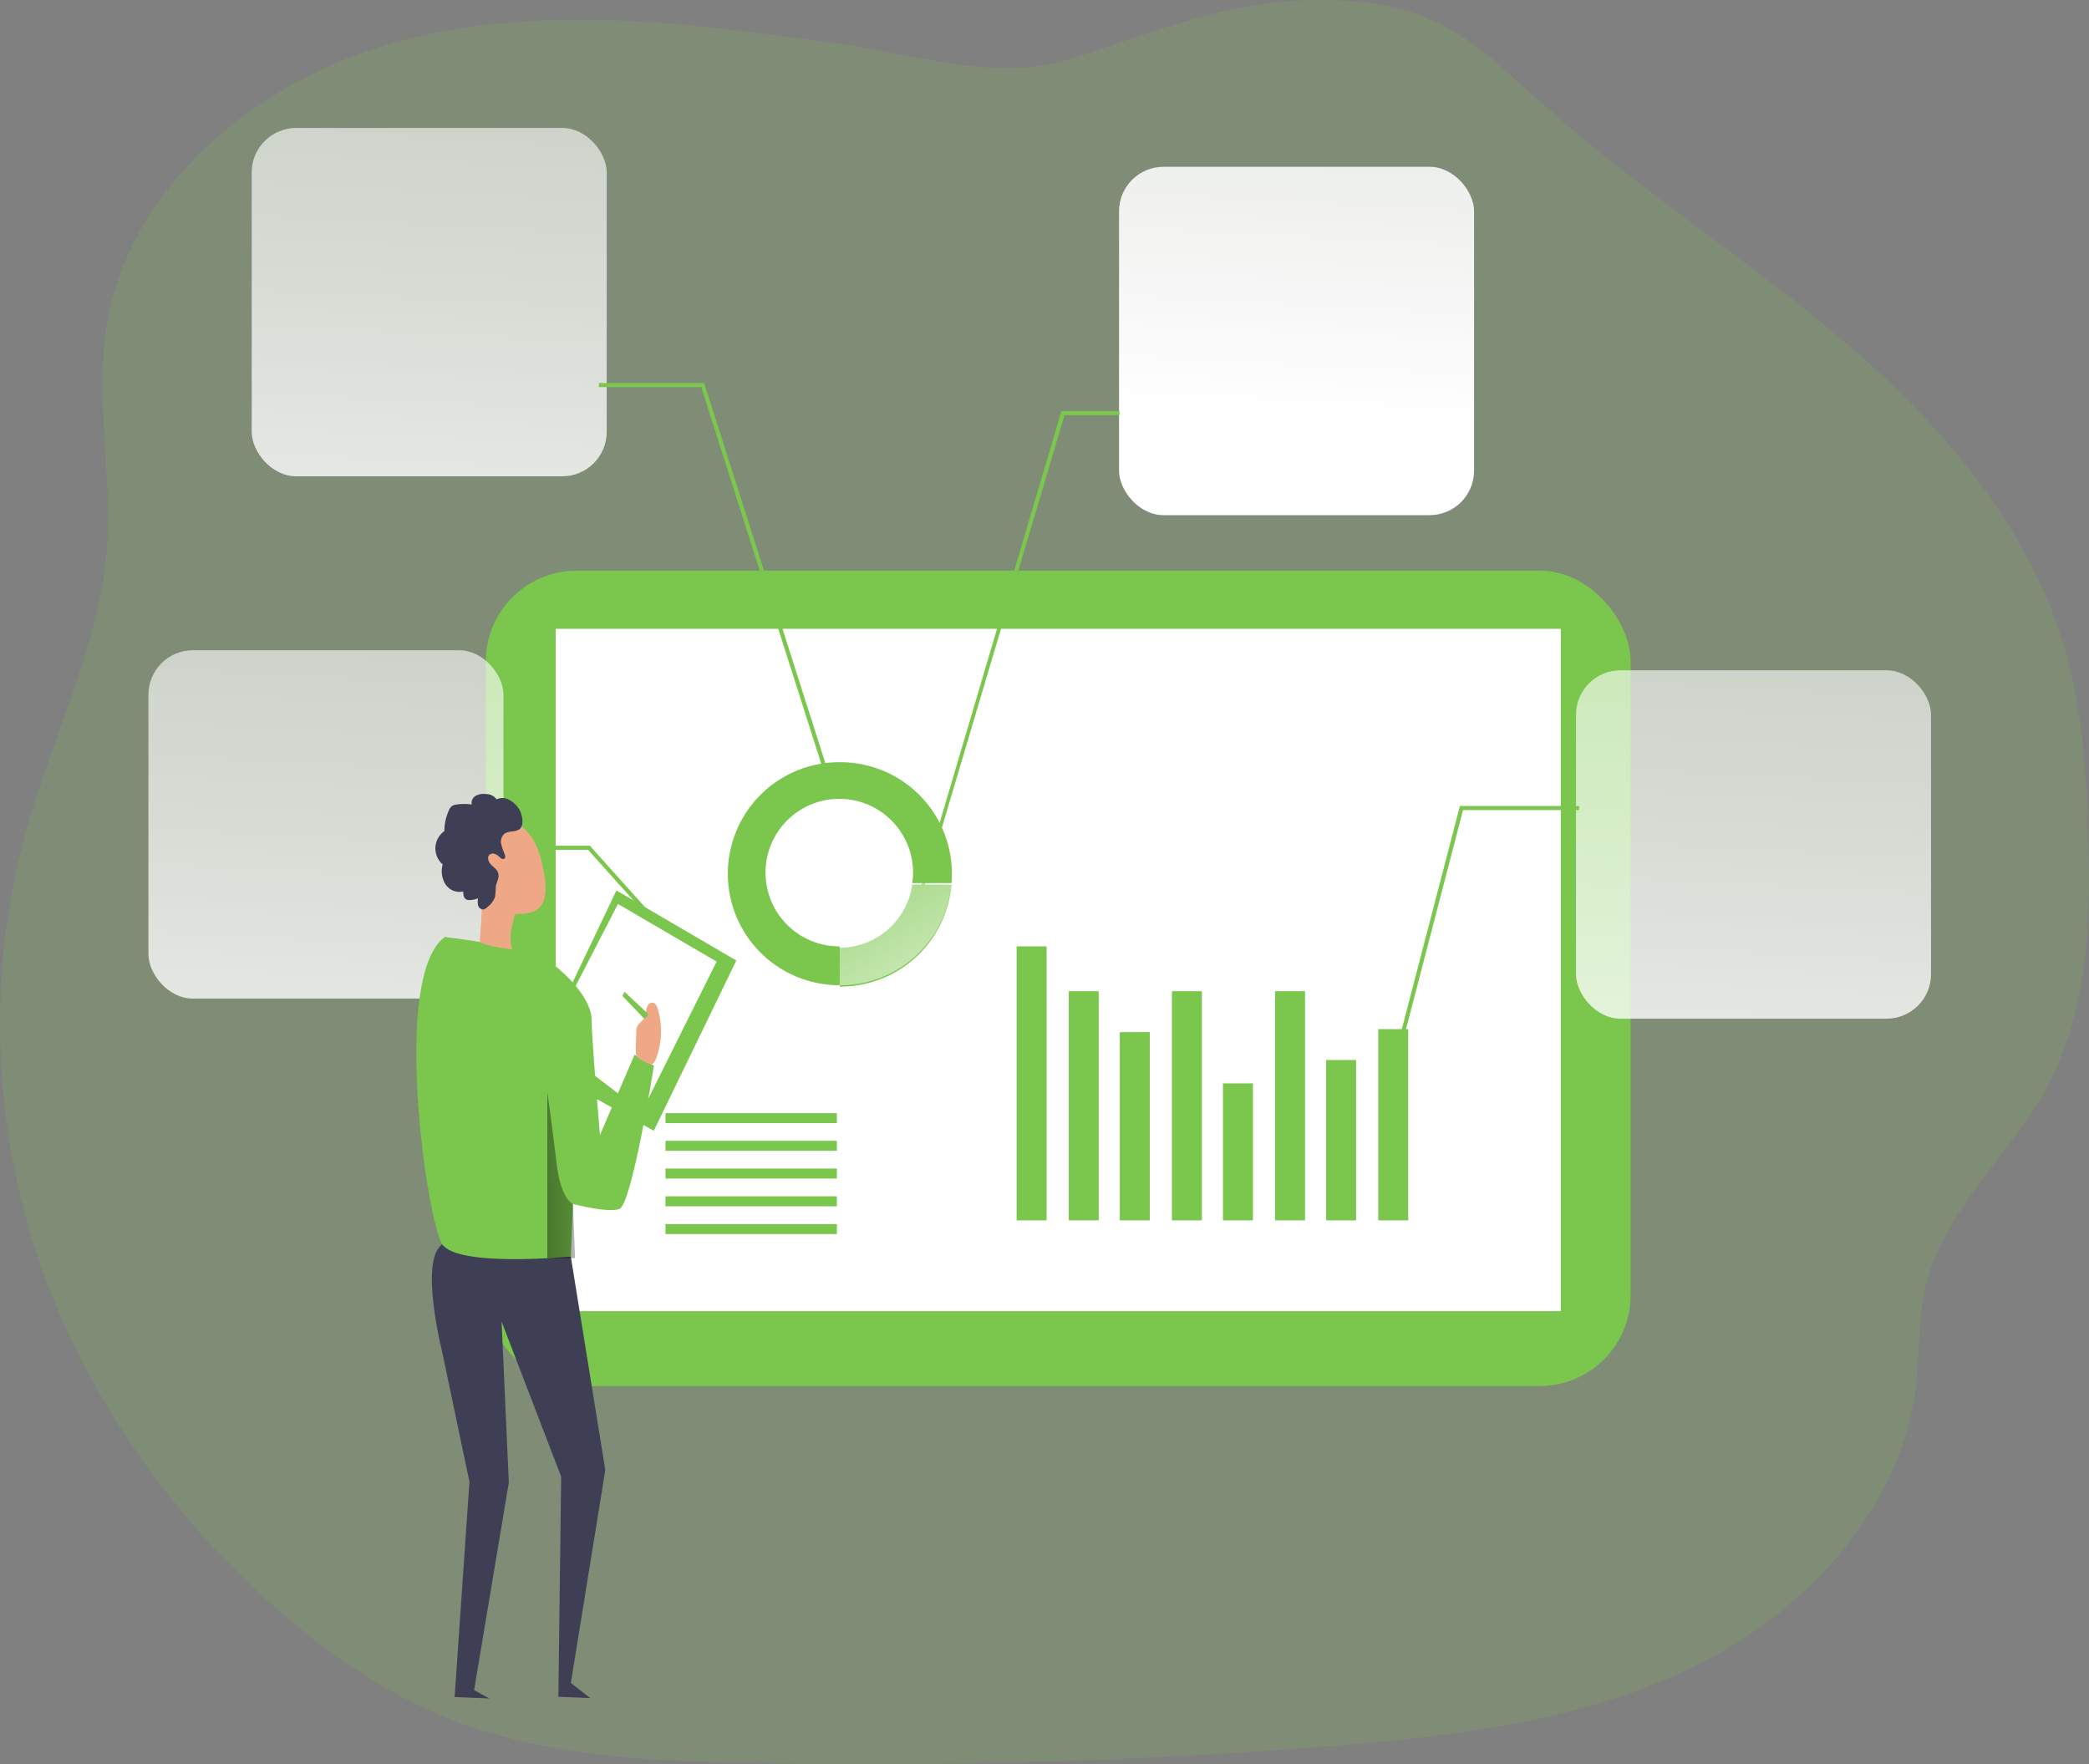 <svg xmlns="http://www.w3.org/2000/svg" xmlns:xlink="http://www.w3.org/1999/xlink" width="350.732" height="296.211" viewBox="0 0 350.732 296.211">
  <rect x="0" y="0" width="350.732" height="296.211" fill="#808080" stroke="none"/>
  <defs>
    <linearGradient id="linear-gradient" x1="0.704" y1="-3.297" x2="0.412" y2="2.143" gradientUnits="objectBoundingBox">
      <stop offset="0.02" stop-color="#fff" stop-opacity="0"/>
      <stop offset="0.14" stop-color="#fff" stop-opacity="0.059"/>
      <stop offset="0.32" stop-color="#fff" stop-opacity="0.388"/>
      <stop offset="0.68" stop-color="#fff" stop-opacity="0.678"/>
      <stop offset="1" stop-color="#fff"/>
    </linearGradient>
    <linearGradient id="linear-gradient-2" x1="0.78" y1="-4.706" x2="0.487" y2="0.734" gradientUnits="objectBoundingBox">
      <stop offset="0.02" stop-color="#fff" stop-opacity="0"/>
      <stop offset="0.32" stop-color="#fff" stop-opacity="0.388"/>
      <stop offset="0.68" stop-color="#fff" stop-opacity="0.678"/>
      <stop offset="1" stop-color="#fff"/>
    </linearGradient>
    <linearGradient id="linear-gradient-3" x1="0.705" y1="-3.321" x2="0.413" y2="2.119" xlink:href="#linear-gradient-2"/>
    <linearGradient id="linear-gradient-4" x1="0.703" y1="-3.273" x2="0.41" y2="2.167" xlink:href="#linear-gradient-2"/>
    <linearGradient id="linear-gradient-5" x1="-0.203" y1="-0.563" x2="1.49" y2="1.998" xlink:href="#linear-gradient-2"/>
    <linearGradient id="linear-gradient-6" x1="3.317" y1="0.092" x2="-5.004" y2="1.299" gradientUnits="objectBoundingBox">
      <stop offset="0" stop-opacity="0"/>
      <stop offset="0.99"/>
    </linearGradient>
  </defs>
  <g id="data_analytics_" transform="translate(-0.04 0)">
    <path id="Path_121" data-name="Path 121" d="M353.9,216.575c-6.2,11.681-17.424,20.8-20.532,33.661-1.347,5.548-1.033,11.367-1.694,17.042-2.439,19.888-17.347,36.465-35.127,45.858-.745.407-1.5.779-2.253,1.152-11.664,5.7-24.3,8.809-37.185,10.749-7.835,1.169-15.763,1.9-23.624,2.541a979.766,979.766,0,0,1-98.256,2.829c-15.848-.322-32.009-1.076-46.917-6.336-.762-.263-1.516-.542-2.27-.847-12.1-4.7-22.828-12.4-32.331-21.227l-.432-.407A139.77,139.77,0,0,1,19.8,254.48a122.973,122.973,0,0,1-5.387-80.655C18.9,157.943,26.723,142.8,27.969,126.391c.906-12.367-2-24.886-.059-37.134,3.837-24.31,26.436-42.208,50.3-48.23s48.976-2.592,73.345.847c11.909,1.694,25.843,6.243,37.625,2.6,14.459-4.481,26.656-10.02,42.259-10.054,6.378,0,12.883.669,18.728,3.227,7.081,3.092,12.706,8.7,18.44,13.857,16.051,14.4,34.347,26.038,50.754,40.014s31.264,30.985,37.27,51.669c2.956,10.114,3.685,20.744,4,31.273C361.082,188.843,360.616,203.878,353.9,216.575Z" transform="translate(-9.98 -34.42)" fill="#7bc74d" opacity="0.18" style="isolation: isolate"/>
    <rect id="Rectangle_45" data-name="Rectangle 45" width="192.218" height="136.898" rx="15.27" transform="translate(81.601 95.8)" fill="#7bc74d"/>
    <rect id="Rectangle_46" data-name="Rectangle 46" width="168.755" height="114.553" transform="translate(93.332 105.574)" fill="#fff"/>
    <rect id="Rectangle_47" data-name="Rectangle 47" width="5.031" height="46.002" transform="translate(170.726 158.887)" fill="#7bc74d"/>
    <rect id="Rectangle_48" data-name="Rectangle 48" width="5.031" height="38.481" transform="translate(179.476 166.408)" fill="#7bc74d"/>
    <rect id="Rectangle_49" data-name="Rectangle 49" width="5.031" height="31.611" transform="translate(188.048 173.278)" fill="#7bc74d"/>
    <rect id="Rectangle_50" data-name="Rectangle 50" width="5.031" height="38.481" transform="translate(196.798 166.408)" fill="#7bc74d"/>
    <rect id="Rectangle_51" data-name="Rectangle 51" width="5.031" height="23.005" transform="translate(205.37 181.884)" fill="#7bc74d"/>
    <rect id="Rectangle_52" data-name="Rectangle 52" width="5.031" height="38.481" transform="translate(214.119 166.408)" fill="#7bc74d"/>
    <rect id="Rectangle_53" data-name="Rectangle 53" width="5.031" height="26.927" transform="translate(222.691 177.962)" fill="#7bc74d"/>
    <rect id="Rectangle_54" data-name="Rectangle 54" width="5.031" height="32.111" transform="translate(231.441 172.778)" fill="#7bc74d"/>
    <rect id="Rectangle_55" data-name="Rectangle 55" width="28.774" height="1.677" transform="translate(111.772 186.881)" fill="#7bc74d"/>
    <rect id="Rectangle_56" data-name="Rectangle 56" width="28.774" height="1.677" transform="translate(111.772 191.531)" fill="#7bc74d"/>
    <rect id="Rectangle_57" data-name="Rectangle 57" width="28.774" height="1.677" transform="translate(111.772 196.19)" fill="#7bc74d"/>
    <rect id="Rectangle_58" data-name="Rectangle 58" width="28.774" height="1.677" transform="translate(111.772 200.849)" fill="#7bc74d"/>
    <rect id="Rectangle_59" data-name="Rectangle 59" width="28.774" height="1.677" transform="translate(111.772 205.508)" fill="#7bc74d"/>
    <rect id="Rectangle_60" data-name="Rectangle 60" width="28.774" height="20.676" transform="translate(150.888 186.881)" fill="none"/>
    <path id="Path_122" data-name="Path 122" d="M173.21,185.5a18.72,18.72,0,1,0-.11,37.439v-6.522h-.076a12.384,12.384,0,1,1,12.384-12.384,11.171,11.171,0,0,1-.136,1.77h6.581a14.16,14.16,0,0,0,.076-1.584A18.711,18.711,0,0,0,173.21,185.5Z" transform="translate(-32.071 -57.53)" fill="#7bc74d"/>
    <rect id="Rectangle_61" data-name="Rectangle 61" width="59.606" height="58.488" rx="7.47" transform="translate(264.645 112.537)" fill="url(#linear-gradient)"/>
    <rect id="Rectangle_62" data-name="Rectangle 62" width="59.606" height="58.488" rx="7.47" transform="translate(187.921 28.003)" fill="url(#linear-gradient-2)"/>
    <rect id="Rectangle_63" data-name="Rectangle 63" width="59.606" height="58.488" rx="7.47" transform="translate(42.299 21.481)" fill="url(#linear-gradient-3)"/>
    <rect id="Rectangle_64" data-name="Rectangle 64" width="59.606" height="58.488" rx="7.47" transform="translate(24.96 109.166)" fill="url(#linear-gradient-4)"/>
    <path id="Path_123" data-name="Path 123" d="M276.971,202.559l-.661-.169,11.1-42.64h20.007v.686H287.94Z" transform="translate(-42.26 -24.436)" fill="#7bc74d"/>
    <path id="Path_124" data-name="Path 124" d="M215.644,82.156h-9.207l-24.962,83.967-.584-.059L205.911,81.47h9.732Z" transform="translate(-27.664 -12.462)" fill="#7bc74d"/>
    <path id="Path_125" data-name="Path 125" d="M157.918,145.589,135.929,76.606H118.76V75.92h17.669l.076.246,22.065,69.211Z" transform="translate(-18.16 -11.613)" fill="#7bc74d"/>
    <path id="Path_126" data-name="Path 126" d="M129.468,185.748l-15.636-17.432H98.5v-.686h15.636l15.848,17.661Z" transform="translate(-15.061 -25.642)" fill="#7bc74d"/>
    <path id="Path_127" data-name="Path 127" d="M195.225,209.74a18.694,18.694,0,0,1-18.635,17.135h-.11v-6.514a12.375,12.375,0,0,0,12.172-10.622Z" transform="translate(-35.443 -61.238)" fill="#7bc74d"/>
    <path id="Path_128" data-name="Path 128" d="M195.225,209.47a18.694,18.694,0,0,1-18.635,17.136h-.11v-6.522a12.367,12.367,0,0,0,12.172-10.613Z" transform="translate(-35.443 -61.197)" fill="url(#linear-gradient-5)"/>
    <path id="Path_129" data-name="Path 129" d="M111.93,194.794l8.716-18.3,20.134,11.765-13.857,28.587-10.808-6.014Z" transform="translate(-17.115 -26.997)" fill="#7bc74d"/>
    <path id="Path_130" data-name="Path 130" d="M113.88,193.375l7.327-14.2,16.56,9.673-12.553,25.191-8.538-6.539Z" transform="translate(-17.414 -27.407)" fill="#fff"/>
    <path id="Path_131" data-name="Path 131" d="M118.958,283.013l5.785,35.8-5.785,35.753,3.261,2.541-5.353-.229.466-36.956-10-26.029,1.211,27.029-5.828,34.847,2.541,1.389-5.811-.229,2.49-36.135-4.532-21.608s-4-15.7,0-18.262S118.958,283.013,118.958,283.013Z" transform="translate(-23.076 -72.009)" fill="#3e3e54"/>
    <path id="Path_132" data-name="Path 132" d="M97.334,220.14s14.069,1.575,17.551,4.117,7.09,6.573,7.09,9.826,1.4,19.287,1.4,19.287l5.811-13.476,3.253,1.855s-3.718,23.361-5.811,24.056-7.784-.847-7.784-.847l-.356,8.835s-19.058,1.855-21.608-2.092S88.3,226.594,97.334,220.14Z" transform="translate(-22.602 -62.829)" fill="#7bc74d"/>
    <path id="Path_133" data-name="Path 133" d="M111.343,214.389s-1.694,3.583-.788,6.514c0,0-5.226-.712-5.379-1.33s.652-6.1.051-7.784S111.343,214.389,111.343,214.389Z" transform="translate(-24.533 -61.491)" fill="#eea886"/>
    <path id="Path_134" data-name="Path 134" d="M105.028,197.6c2.058-.847,7.691-2.118,9.775,6.293s-1.084,8.818-4.362,8.852-8.8-5.294-9.317-7.013S99.175,200.123,105.028,197.6Z" transform="translate(-23.834 -59.287)" fill="#eea886"/>
    <path id="Path_135" data-name="Path 135" d="M136.133,237.988a2.288,2.288,0,0,1,.085-.678c.195-.618.847-.957,1.2-1.508a3.091,3.091,0,0,0,.339-1.135,2.753,2.753,0,0,1,.279-1.008.906.906,0,0,1,.847-.5c.474.068.72.593.847,1.05a13.011,13.011,0,0,1-.339,8.47c-.152.4-.432.847-.847.847a1.016,1.016,0,0,1-.407-.144c-.847-.457-2.05-.847-2.092-1.838C136.006,240.334,136.107,239.148,136.133,237.988Z" transform="translate(-29.256 -64.82)" fill="#eea886"/>
    <path id="Path_136" data-name="Path 136" d="M137.694,234.7l-3.947-3.7-.347.695,3.617,3.795S137.754,235.235,137.694,234.7Z" transform="translate(-28.853 -64.49)" fill="#7bc74d"/>
    <path id="Path_137" data-name="Path 137" d="M122.813,269.7s-2.041-.847-2.736-6.776S118.51,250.9,118.51,250.9v27.867h4.65Z" transform="translate(-26.575 -67.534)" fill="url(#linear-gradient-6)"/>
    <path id="Path_138" data-name="Path 138" d="M110.668,194.964a4.083,4.083,0,0,0-1.914-2.151,2.219,2.219,0,0,0-2.151-.119,2.185,2.185,0,0,0-1.77-.889,2.905,2.905,0,0,0-1.694.263,1.4,1.4,0,0,0-.72,1.491,8.928,8.928,0,0,0-2.541,0,1.881,1.881,0,0,0-.745.237,1.83,1.83,0,0,0-.593.847,8.665,8.665,0,0,0-.72,3.388,3.583,3.583,0,0,0-1.5,2.727,3.634,3.634,0,0,0,1.228,2.871,4.117,4.117,0,0,0,.457,3.312,2.838,2.838,0,0,0,2.99,1.22c0,.508.068,1.127.534,1.355a1.169,1.169,0,0,0,.517.085,3.9,3.9,0,0,0,1.448-.3,2.677,2.677,0,0,0,0,1.186.915.915,0,0,0,.847.695,1.355,1.355,0,0,0,.745-.432,3.854,3.854,0,0,0,1.237-1.643,16.466,16.466,0,0,0,.152-1.838c.136-.72.593-1.423.407-2.126s-.771-1.016-1.22-1.482-.72-1.3-.229-1.694,1.211-.042,1.652.4c.22.212.534.457.788.3s.178-.5.085-.754a10.637,10.637,0,0,1-.584-1.694,1.77,1.77,0,0,1,.474-1.694c.728-.618,1.906-.271,2.617-.847S110.939,195.7,110.668,194.964Z" transform="translate(-23.18 -58.49)" fill="#3e3e54"/>
  </g>
</svg>
